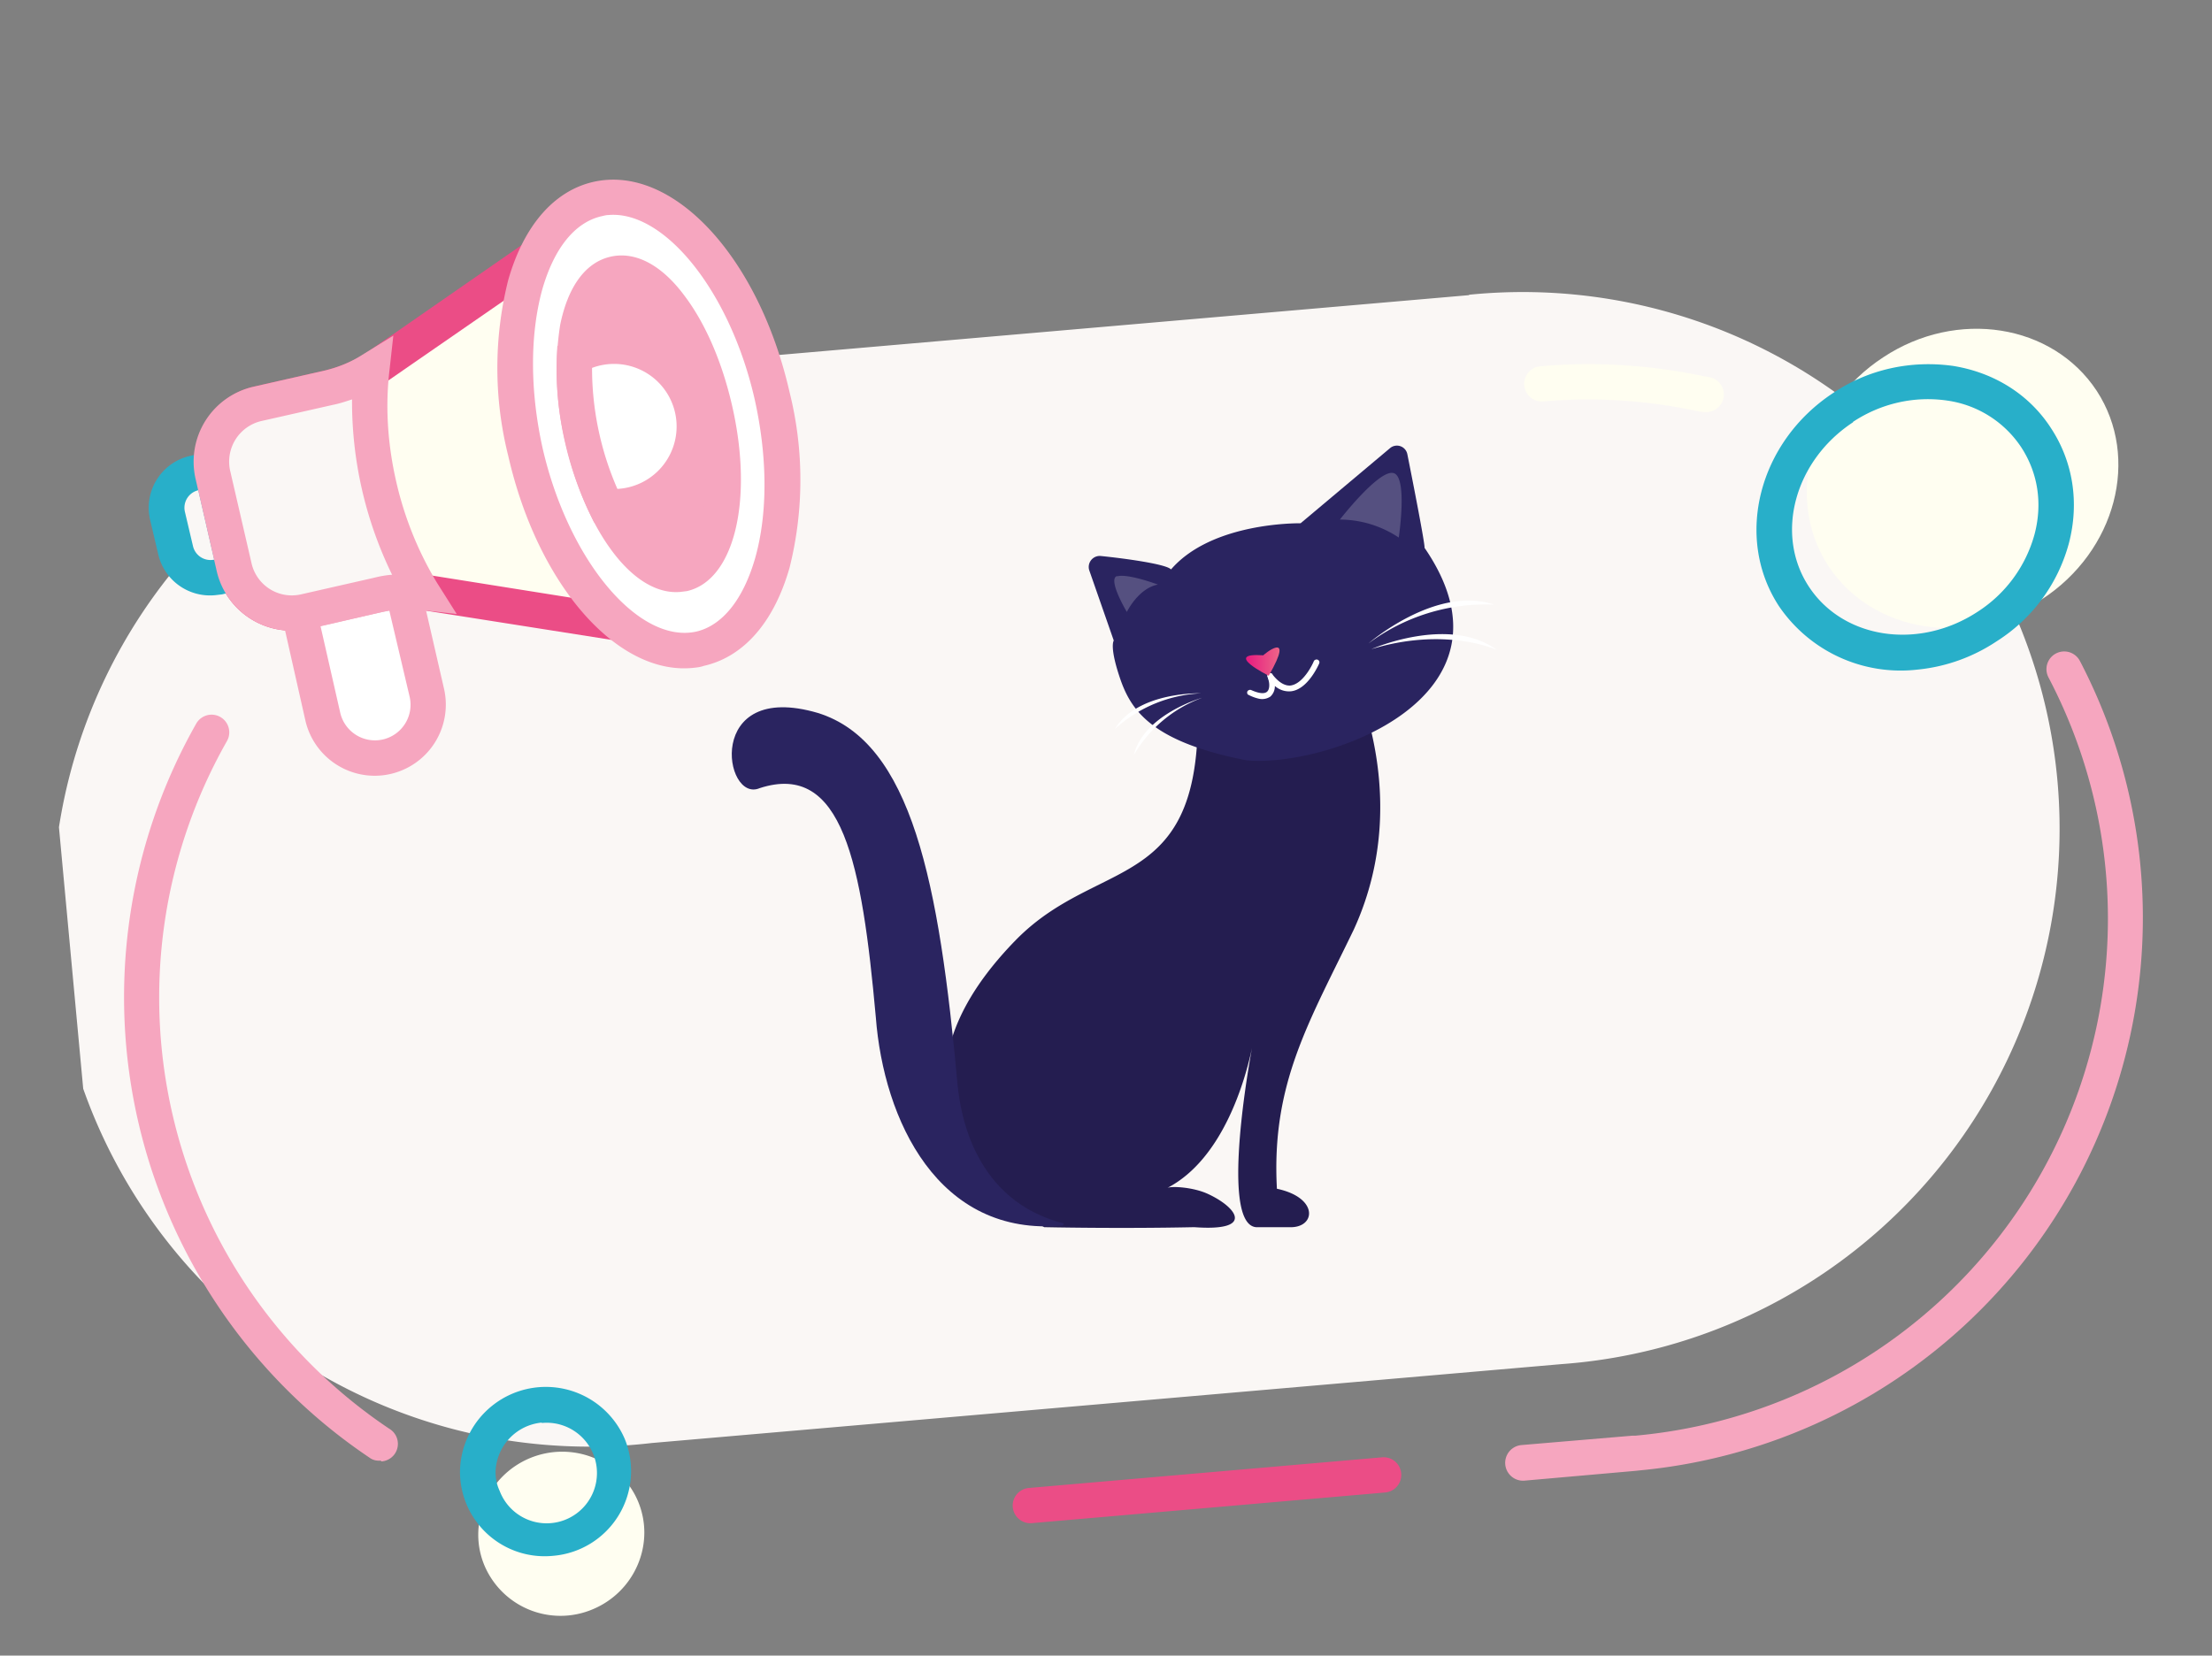 <svg width="541" height="405" fill="none" xmlns="http://www.w3.org/2000/svg"><rect width="100%" height="100%" fill="#808080" stroke="none"/><g clip-path="url(#a)"><path d="M359.3 72.2 136.7 91.5A131.3 131.3 0 1 0 159.4 353l222.5-19.3a131.3 131.3 0 1 0-22.6-261.6Z" fill="#FAF7F5"/><path d="M156.1 367.4c4.2 10.2-.8 22-11.2 26.3a20.2 20.2 0 0 1-26.4-10.7c-4.3-10.2.8-22 11.1-26.3 10.4-4.3 22.3.5 26.5 10.7Z" fill="#FFFEF1"/><path d="M135.2 380.6a20.7 20.7 0 0 1-22.7-20.6 21 21 0 0 1 40.3-8 20.8 20.8 0 0 1-17.6 28.6Zm-2.7-32.6a12.5 12.5 0 0 0-11.3 12c0 1.7.3 3.2 1 4.7a12.3 12.3 0 1 0 10.3-16.6Z" fill="#28AFC9"/><path d="M460.6 87.4c18-11.9 41.4-8.2 52.2 8.2 10.7 16.4 4.7 39.2-13.4 51-18 12-41.4 8.2-52.2-8.1-10.7-16.4-4.7-39.3 13.4-51.1Z" fill="#FFFEF1"/><path d="M469 163.8a36 36 0 0 1-33.9-15.5c-11-16.8-5-40.2 13.3-52.2 8.6-5.8 19-8 29.2-6.6 10.1 1.6 18.7 7 24 15.2 5.4 8.2 7 18.2 4.4 28.2-2.7 10-9 18.5-17.7 24a42.3 42.3 0 0 1-19.3 6.9Zm-15.8-60.5c-14.3 9.4-19.2 27.4-10.8 40.2 8.4 12.8 26.8 15.6 41.2 6.2a32.8 32.8 0 0 0 14-19c2-7.6.8-15-3.2-21.2A26.1 26.1 0 0 0 476.3 98c-8.1-1.2-16.3.7-23.1 5.2Z" fill="#28AFC9"/><path d="m80.6 94.8-17.6 4a14.5 14.5 0 0 0-11 17.3l5.2 22.6a14.5 14.5 0 0 0 17.3 10.9l17.6-4c4.2-1 8.5-1.1 12.8-.5l62.8 10-23.2-101.6-52.3 36.1a33.8 33.8 0 0 1-11.7 5.2Z" fill="#FFFEF1"/><path d="m173.5 160.3-69.2-10.9c-3.7-.6-7.5-.4-11.2.4l-17.6 4A18.8 18.8 0 0 1 53 139.7L48 117a18.8 18.8 0 0 1 14-22.4l17.6-4c3.7-.9 7.2-2.4 10.3-4.5l57.5-39.9 26 114Zm-77.3-19.8c3.2-.3 6.4-.2 9.5.3l56.5 9-20.4-89.1-47 32.5a38 38 0 0 1-13.2 5.9l-17.7 4a10.2 10.2 0 0 0-7.6 12l5.2 22.6a10.1 10.1 0 0 0 12.1 7.7l17.6-4c1.7-.4 3.3-.7 5-.9Z" fill="#EB4D86"/><path d="m51.8 114.7-4.3 1A8.7 8.7 0 0 0 41 126l2 8.5a8.7 8.7 0 0 0 10.3 6.5l4.3-1-5.8-25.4Z" fill="#FAF7F5"/><path d="M52.6 145.6a13 13 0 0 1-13.9-10l-2-8.5a13 13 0 0 1 9.9-15.6l8.4-2 7.8 33.9-8.5 2-1.7.2Zm-4-25.7a4.4 4.4 0 0 0-3.4 5.2l2 8.5a4.4 4.4 0 0 0 5.2 3.3l-3.9-17Z" fill="#28AFC9"/><path d="m73.2 150 5.8 25.3a13 13 0 0 0 25.4-5.8l-5.8-25.4-25.4 5.8Z" fill="#fff"/><path d="M93.2 189.7a17.4 17.4 0 0 1-18.5-13.4L68 146.6l33.8-7.7 6.8 29.6a17.4 17.4 0 0 1-15.4 21.2Zm-14.8-36.5 4.8 21.1a8.7 8.7 0 0 0 17-3.8l-5-21.2-16.8 3.9Z" fill="#F6A6BF"/><path d="M92.8 118.7a85.3 85.3 0 0 1-2-28.2c-3.1 2-6.6 3.4-10.2 4.3l-17.6 4a14.5 14.5 0 0 0-11 17.3l5.2 22.6a14.5 14.5 0 0 0 17.3 10.9l17.6-4a34 34 0 0 1 11.1-.7c-5-8-8.5-17-10.5-26.2Z" fill="#FAF7F5"/><path d="M73 154.2a18.8 18.8 0 0 1-20-14.5L47.8 117A18.8 18.8 0 0 1 62 94.6l17.6-4c3.2-.8 6.2-2 9-3.8l7.6-4.7-1 9c-1 8.9-.3 18 1.7 26.7 2 8.8 5.4 17.2 10 24.8l4.8 7.6-8.9-1c-3.2-.3-6.5-.1-9.7.6l-17.6 4-2.5.4Zm13.1-56.5c-1.5.5-3 1-4.5 1.3l-17.7 4a10.2 10.2 0 0 0-7.6 12.2l5.2 22.5a10.1 10.1 0 0 0 12.1 7.7l17.6-4c1.6-.4 3.1-.7 4.7-.8a96.5 96.5 0 0 1-9.8-43Z" fill="#F6A6BF"/><path d="M188.8 96.8c7 30.4-1 58-17.6 61.9-16.6 3.8-35.7-17.8-42.7-48.1-6.9-30.4 1-58.1 17.6-62 16.6-3.7 35.8 17.8 42.7 48.2Z" fill="#fff"/><path d="M169.3 163.4c-18.4 1.7-37.8-20.3-45-51.9a88.2 88.2 0 0 1 0-43c3.8-13.3 11.2-21.8 20.8-24 19.3-4.4 40.4 18.1 48 51.4a88.4 88.4 0 0 1 0 43c-3.8 13.3-11.2 21.8-21 24-.8.3-1.8.4-2.8.5ZM148.8 52.6c-.6 0-1.2.2-1.7.3-6.5 1.5-11.6 7.8-14.5 18-3 11-3 24.7.1 38.7 6.3 27.5 23.5 48 37.6 44.9 6.4-1.5 11.5-7.9 14.4-18 3.1-11 3-24.7-.1-38.7-6-26.5-22.1-46.4-35.8-45.2Z" fill="#F6A6BF"/><path d="M174.8 100c4.6 20.2 1.2 38.3-7.8 40.3-8.9 2-19.9-12.7-24.5-33-4.6-20.2-1.1-38.3 7.8-40.3s19.9 12.7 24.5 33Z" fill="#F6A6BF"/><path d="M166.4 144.8c-5.6.5-11.5-3-16.7-10-5-6.7-9-16-11.4-26.5a72.9 72.9 0 0 1-1.3-28.8c1.9-9.4 6.2-15.3 12.3-16.7 6.1-1.4 12.6 2 18.3 9.8 5 6.7 9 16 11.4 26.4 5.4 23.3.6 43-11 45.6l-1.6.2Zm-14.7-73.6h-.4c-2.5.6-4.7 4.4-5.7 10-1.4 7-1 16 1.1 25.2a63.5 63.5 0 0 0 10 23.2c3.3 4.6 7 7 9.4 6.5 4.8-1.1 9-15.4 4.5-35.2a63.7 63.7 0 0 0-10-23.2c-3.1-4.3-6.5-6.7-9-6.5Z" fill="#F6A6BF"/><path d="M169.6 99.9a19.7 19.7 0 0 0-29-12.7 78.5 78.5 0 0 0 7.6 36.6 19.7 19.7 0 0 0 21.5-24Z" fill="#fff"/><path d="M152.7 128.2c-1.7.1-3.4 0-5-.1l-2.4-.3-1-2.1a82.2 82.2 0 0 1-8.1-38.7l.1-2.3 2-1.3a24 24 0 1 1 14.4 44.8Zm-1.7-8.6a15.3 15.3 0 1 0-6.2-29.6 73.7 73.7 0 0 0 6.2 29.6Z" fill="#F6A6BF"/><path d="m338.8 365.1-86.4 7.5a4.3 4.3 0 1 1-.8-8.6l86.4-7.5a4.3 4.3 0 1 1 .8 8.6Z" fill="#EB4D86"/><path d="M93.2 357.3c-1 .1-2-.1-2.8-.7A135.7 135.7 0 0 1 48 177a4.3 4.3 0 1 1 7.5 4.3 127 127 0 0 0 39.7 168.2 4.3 4.3 0 0 1-2 8Z" fill="#F6A6BF"/><path d="m417 100.8-1.3-.1a126.7 126.7 0 0 0-38.2-2.5 4.3 4.3 0 0 1-.8-8.6c13.7-1.2 27.4-.3 40.8 2.6a4.3 4.3 0 0 1-.4 8.6Z" fill="#FFFEF1"/><path d="m401 359.7-.9.1-27.2 2.4a4.3 4.3 0 0 1-.8-8.7l27.2-2.3h.7a127 127 0 0 0 101-185.5 4.3 4.3 0 0 1 7.7-4 135.8 135.8 0 0 1-107.7 198Z" fill="#F6A6BF"/><path fill-rule="evenodd" clip-rule="evenodd" d="M292.3 163.2v.3a.2.2 0 0 1 0-.3Zm0 .3c1.4 2 35.9-4 35.9-4s19 32.8 2.9 67.9c-11 22.8-20.2 37.7-18.8 63.4 10.4 2.2 9.5 9.7 3 9.4h-8.1c-8-.7-2.9-33.5-1-43.8l.5-3-.5 3c-1.6 7.6-7 27.1-20.7 34.2 1-.5 6.4-.2 10 1.5 6.9 3.2 11.6 9.2-3.4 8.1-18.7.4-36.7 0-36.7 0s-49.5-26.6-7-70.2c21.6-22.1 48.8-9.7 44-66.5Zm13.9 93 .5-3-.5 3Z" fill="#241D50"/><path d="M200 174.4c23 7.1 29.7 41.5 34.2 91 .7 7 4 28.3 26 33.9l-.2.5c-30.6 2.9-43.9-25.9-45.8-51-3.4-37.6-8.1-62.6-28.4-56-8.8 3.8-13.5-26.5 14.2-18.4Z" fill="#2A2460"/><path fill-rule="evenodd" clip-rule="evenodd" d="M269.1 136c6 .6 16.2 2 17.3 3.3C295.3 129 313 128 318.1 128l21.9-18.4a2.6 2.6 0 0 1 4.2 1.5c1.5 7.5 4.4 22.4 4.2 22.9 25.2 36.7-24.1 53.8-43.5 52-22.7-4.4-28-11.9-30.7-19.3-3-8.5-1.8-10-1.8-10l-6-17.2a2.7 2.7 0 0 1 2.7-3.5Z" fill="#2A2460"/><path d="M306 168.8c2 .9 3.4 1 4 .3.7-.8.4-2.6.1-3.1v-.2a.7.7 0 0 1 0-.9.7.7 0 0 1 .8-.2c.2 0 .3.2.4.4 1.5 1.9 3 2.7 4.3 2.6 3.3-.4 5.7-5.8 5.7-5.9a.7.7 0 0 1 .4-.4.7.7 0 0 1 1 .7l-.1.3c-.1.2-2.7 6.2-6.8 6.7a5.2 5.2 0 0 1-4-1.3 3.4 3.4 0 0 1-1.1 2.6 3.6 3.6 0 0 1-2.9.5 10.7 10.7 0 0 1-2.6-1 .7.7 0 0 1-.1-.8.7.7 0 0 1 .4-.3.7.7 0 0 1 .5 0Z" fill="#fff"/><path fill-rule="evenodd" clip-rule="evenodd" d="M309 160.3c-.2 0 8-6.7 1.3 5 0 0-11.5-5.7-1.4-5Z" fill="url(#b)"/><path fill-rule="evenodd" clip-rule="evenodd" d="M365.4 147.9a48 48 0 0 0-30.7 9.5s16.4-14.3 30.7-9.5Zm.7 11.1c-.8-.4-13.1-5.6-30.7-.2 0 0 19-8.4 30.7.2Zm-72.3 10.6a33.7 33.7 0 0 0-21.1 8.7c5.6-9.2 21-8.7 21-8.7Zm.2 1.1a32.2 32.2 0 0 0-16.7 14c2.5-10 16.7-14 16.7-14Z" fill="#fff"/><path opacity=".2" fill-rule="evenodd" clip-rule="evenodd" d="M340.7 115.7c3.7.6 1.4 15.8 1.4 15.8a26.1 26.1 0 0 0-14.4-4.4s9.4-12.1 13-11.4ZM273.2 141c2.5-.8 10 2 10 2-4.8.9-7.6 6.7-7.6 6.7s-4.8-8-2.4-8.8Z" fill="#fff"/></g><defs><linearGradient id="b" x1="312.9" y1="161.8" x2="304.8" y2="161.8" gradientUnits="userSpaceOnUse"><stop stop-color="#EC6588"/><stop offset="1" stop-color="#E71A80"/></linearGradient><clipPath id="a"><path fill="#fff" transform="rotate(-5.3 508.8 23.4)" d="M0 0h509.9v359.6H0z"/></clipPath></defs></svg>